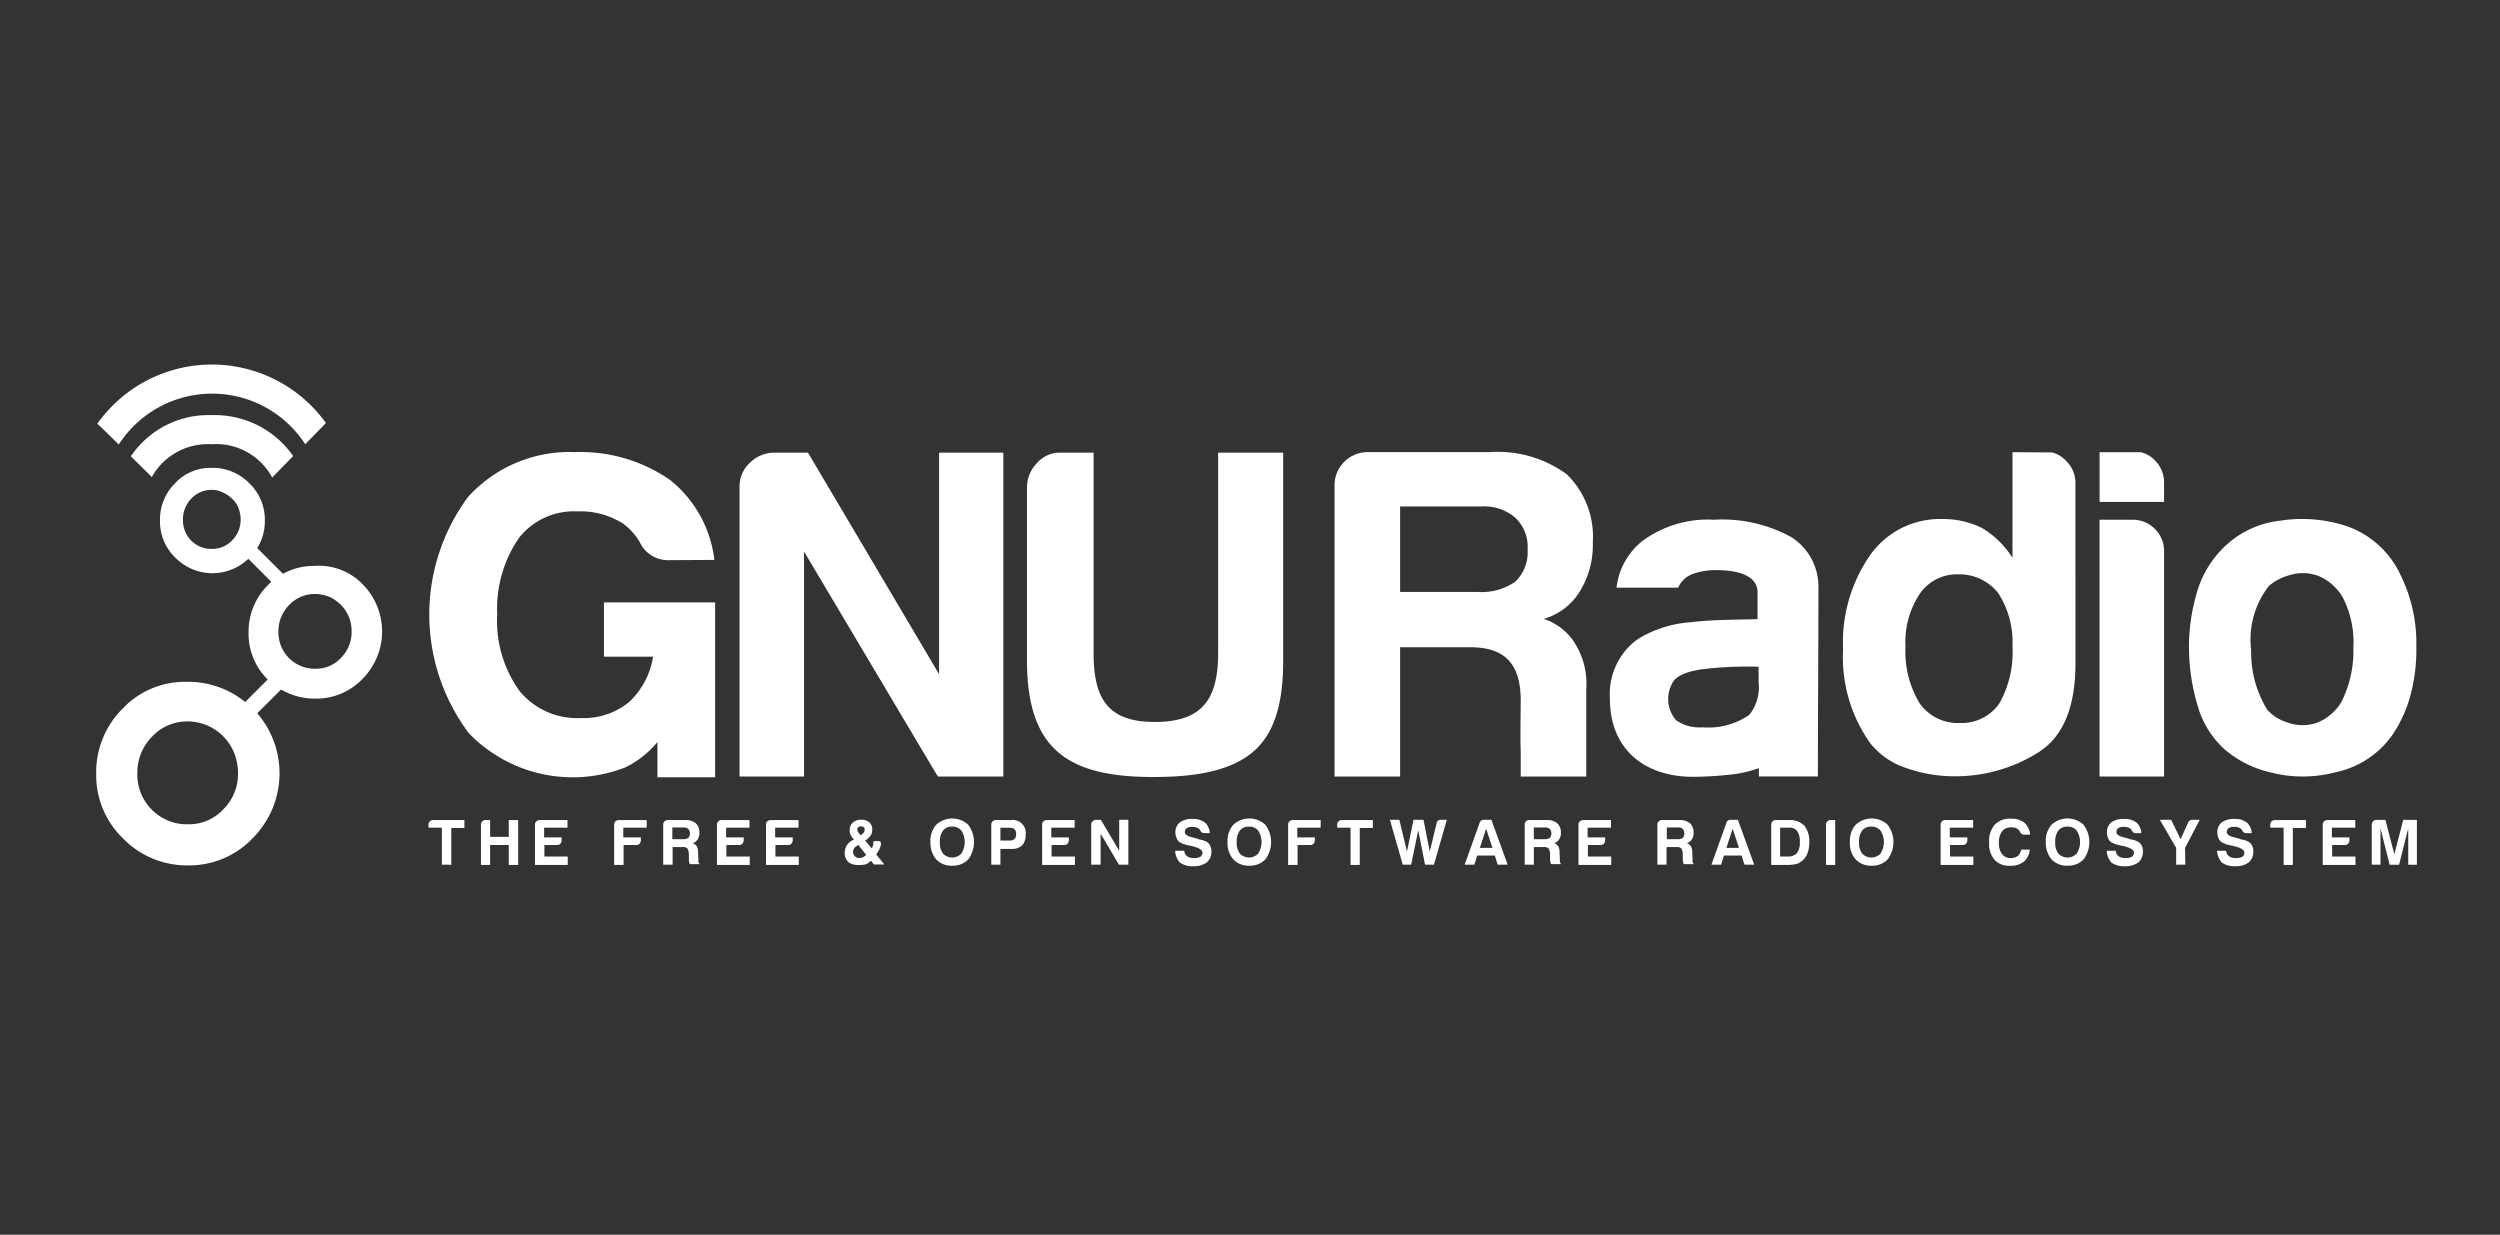 <svg xmlns="http://www.w3.org/2000/svg" width="164" height="81" viewBox="0 0 164 81">
  <rect x="0" y="0" width="164" height="81" fill="#333333" stroke="none"/>
  <g id="gnu-01" transform="translate(0.068)">
    <rect id="Rectangle_5" data-name="Rectangle 5" width="164" height="81" transform="translate(-0.068)" fill="none"/>
    <g id="Group_7" data-name="Group 7" transform="translate(6.244 23.913)">
      <path id="_76325656" d="M407.342,172.6h-4.3v13.126c0,3.011-1,4.542-4.163,4.542-3.148,0-4.008-1.617-4.008-4.542V172.6h-2.185a1.994,1.994,0,0,0-1.548.705,2.294,2.294,0,0,0-.637,1.6v11.3c0,5.815,2.615,7.673,8.258,7.673,2.288,0,5.316-.224,6.967-2.03,1.359-1.48,1.583-3.733,1.583-5.66V172.6Z" transform="translate(-329.444 -166.82)" fill="#fff" fill-rule="evenodd"/>
      <path id="_76325560" d="M280.9,193.846h4.232V179.086l8.653,14.554.138.206h4.284V172.6h-4.215v14.537l-8.6-14.537h-2.305a2.318,2.318,0,0,0-1.548.705,2.1,2.1,0,0,0-.637,1.548v18.993Z" transform="translate(-238.7 -166.82)" fill="#fff" fill-rule="evenodd"/>
      <path id="_76325464" d="M181.3,179.471l-.017-.155a7.889,7.889,0,0,0-2.89-5.092h0a10.313,10.313,0,0,0-6.245-1.824,8.961,8.961,0,0,0-7.019,2.959,12.973,12.973,0,0,0,.069,15.483,9.471,9.471,0,0,0,10.271,2.236h0a6.3,6.3,0,0,0,2.064-1.617l.034-.052v2.322h3.785V182.258h-7.294v3.561h3.217v.034a5.18,5.18,0,0,1-1.548,2.925,4.681,4.681,0,0,1-3.165,1.067,4.895,4.895,0,0,1-4.026-1.755,7.843,7.843,0,0,1-1.48-5.041,8.212,8.212,0,0,1,1.428-5.023,4.588,4.588,0,0,1,3.819-1.738,5.222,5.222,0,0,1,2.993.791,4.054,4.054,0,0,1,1.118,1.239,2.045,2.045,0,0,0,1.927,1.17l2.959-.017Z" transform="translate(-140.751 -166.654)" fill="#fff" fill-rule="evenodd"/>
      <path id="_76324888" d="M613.23,202.656h4.043a1.707,1.707,0,0,1,.981-.912,4.6,4.6,0,0,1,1.531-.241c.963,0,2.718.172,2.7,1.48v1.738h-.017c-1.462.034-2.993.034-4.438.206a7.642,7.642,0,0,0-3.234,1,3.992,3.992,0,0,0-.516.378,4.449,4.449,0,0,0-1.48,3.647c0,3.3,2.271,5.109,5.454,5.109h.069a23.935,23.935,0,0,0,2.477-.155,7.7,7.7,0,0,0,1.738-.4l.034-.017v.551h3.871c0-4.094.034-8.206.034-12.3a3.857,3.857,0,0,0-1.755-3.389,9.4,9.4,0,0,0-5.109-1.153,7.2,7.2,0,0,0-4.679,1.393,4.534,4.534,0,0,0-1.7,3.062Zm9.324,5.2v1a2.926,2.926,0,0,1-.6,2.133,4.7,4.7,0,0,1-3.079.826,2.686,2.686,0,0,1-1.738-.465,2.136,2.136,0,0,1-.275-2.374c.275-.654,1.307-.86,1.927-.963a24.664,24.664,0,0,1,3.733-.172l.034.017Z" transform="translate(-513.501 -188.016)" fill="#fff" fill-rule="evenodd"/>
      <path id="_97397504" d="M839.208,214.649a8.529,8.529,0,0,0,4.06-.086,6.069,6.069,0,0,0,3.716-2.495,8.765,8.765,0,0,0,1.1-2.374,11.588,11.588,0,0,0,.43-3.355,10.121,10.121,0,0,0-1.032-4.7,6.148,6.148,0,0,0-3.406-3.165,9.325,9.325,0,0,0-4.507-.4,6.255,6.255,0,0,0-4.077,2.168,6.745,6.745,0,0,0-1.428,2.735,12.553,12.553,0,0,0-.464,3.3,13.411,13.411,0,0,0,.551,3.871,6.111,6.111,0,0,0,1.824,2.959,7.06,7.06,0,0,0,3.234,1.531Zm-1.531-8.1a5.706,5.706,0,0,1,1.17-4.2,3.43,3.43,0,0,1,1.359-.705,2.928,2.928,0,0,1,1.841.034,3.354,3.354,0,0,1,1.634,1.411,6.468,6.468,0,0,1,.705,3.32,7.451,7.451,0,0,1-.791,3.561,3.242,3.242,0,0,1-1.7,1.393,2.917,2.917,0,0,1-1.875-.069,2.835,2.835,0,0,1-1.29-.826,7.152,7.152,0,0,1-1.049-3.922Z" transform="translate(-696.315 -187.828)" fill="#fff" fill-rule="evenodd"/>
      <path id="path3476" d="M799.5,175.669h4.232V174.4a2.042,2.042,0,0,0-.6-1.462,1.945,1.945,0,0,0-.929-.533h-2.7v3.269Z" transform="translate(-668.081 -166.654)" fill="#fff" fill-rule="evenodd"/>
      <path id="_97397312" d="M799.5,198.2v16.842h4.232v-14.8a2.056,2.056,0,0,0-2.047-2.047H799.5Z" transform="translate(-668.081 -188.015)" fill="#fff" fill-rule="evenodd"/>
      <path id="path3480" d="M712.814,172.4v6.95l-.034-.069a6.01,6.01,0,0,0-1.944-1.892,5.785,5.785,0,0,0-2.684-.6,5.6,5.6,0,0,0-4.679,2.374,10.016,10.016,0,0,0-1.772,6.159,9.767,9.767,0,0,0,1.772,6.159,5.041,5.041,0,0,0,2.443,1.669,9.535,9.535,0,0,0,3.114.516,10.2,10.2,0,0,0,5.419-1.531c2.013-1.221,2.495-3.647,2.495-5.849V174.4a2,2,0,0,0-.6-1.411,1.852,1.852,0,0,0-.946-.568l-2.581-.017Zm-.929,9.256a5.935,5.935,0,0,1,.929,3.492,6.84,6.84,0,0,1-.86,3.733,3,3,0,0,1-2.581,1.29,3.082,3.082,0,0,1-2.649-1.29,6.6,6.6,0,0,1-.929-3.733,5.689,5.689,0,0,1,.929-3.441,2.953,2.953,0,0,1,2.529-1.29,3.252,3.252,0,0,1,2.632,1.239Z" transform="translate(-587.107 -166.654)" fill="#fff" fill-rule="evenodd"/>
      <path id="_97397120" d="M507.8,193.681h4.3V185.2h4.611c2.357,0,3.3,1.2,3.3,3.492v.052c0,.688-.017,1.393-.017,2.082v.034c0,.378,0,.757.017,1.135v1.686h4.3v-5.729a4.984,4.984,0,0,0-.981-3.355,3.865,3.865,0,0,0-1.755-1.239l-.069-.017.069-.017a4.09,4.09,0,0,0,2.305-1.772,5.786,5.786,0,0,0,.86-3.234,5.719,5.719,0,0,0-1.7-4.456,7.652,7.652,0,0,0-5.058-1.462h-8a2.173,2.173,0,0,0-2.185,2.185v19.1Zm11.853-16.98a2.618,2.618,0,0,1,.809,2.1,2.662,2.662,0,0,1-.809,2.1,3.868,3.868,0,0,1-2.46.671H512.1v-5.608h5.333A3.134,3.134,0,0,1,519.653,176.7Z" transform="translate(-426.564 -166.654)" fill="#fff" fill-rule="evenodd"/>
      <path id="path3486" d="M37.411,144.247a7.283,7.283,0,0,1,12.232-.017L51,142.836a9.215,9.215,0,0,0-15,.052C36.017,142.871,37.411,144.247,37.411,144.247Z" transform="translate(-35.931 -139)" fill="#fff" fill-rule="evenodd"/>
      <path id="path3488" d="M54.116,158.3A6.146,6.146,0,0,0,48.8,161l1.376,1.359a4.211,4.211,0,0,1,3.94-2.15,4.165,4.165,0,0,1,3.957,2.185l1.376-1.411A6.268,6.268,0,0,0,54.116,158.3Z" transform="translate(-46.529 -154.98)" fill="#fff" fill-rule="evenodd"/>
      <path id="path4301" d="M163.177,315.625V313.2H162.3v-.206a.294.294,0,0,1,.31-.292h2.047v.516h-.86v2.426C163.8,315.625,163.177,315.625,163.177,315.625Z" transform="translate(-140.503 -282.817)" fill="#fff" fill-rule="evenodd"/>
      <path id="path4298" d="M182.3,315.625v-2.632a.294.294,0,0,1,.31-.292h.292v1.1h1.221v-1.1h.619v2.942h-.619v-1.307H182.9v1.307h-.6Z" transform="translate(-157.062 -282.817)" fill="#fff" fill-rule="evenodd"/>
      <path id="path4295" d="M202.9,315.625v-2.632a.294.294,0,0,1,.31-.292h1.824v.5H203.5v.637h1.153v.189a.362.362,0,0,1-.086.224.285.285,0,0,1-.206.086h-.843v.757h1.531v.551H202.9Z" transform="translate(-174.118 -282.817)" fill="#fff" fill-rule="evenodd"/>
      <path id="path4292" d="M233.1,315.625v-2.632a.294.294,0,0,1,.31-.292h1.824v.5H233.7v.637h1.153v.189a.362.362,0,0,1-.086.224.285.285,0,0,1-.206.086h-.843v1.307H233.1Z" transform="translate(-199.123 -282.817)" fill="#fff" fill-rule="evenodd"/>
      <path id="path4289" d="M251.8,315.625v-2.632a.294.294,0,0,1,.31-.292h1.118a1.016,1.016,0,0,1,.705.206.79.79,0,0,1,.241.619.724.724,0,0,1-.12.447.535.535,0,0,1-.327.241.508.508,0,0,1,.275.206.849.849,0,0,1,.086.43l.017.344v.206c.017.1.052.172.1.189h-.654a.332.332,0,0,1-.052-.172.926.926,0,0,1-.017-.189v-.31a.754.754,0,0,0-.1-.361.439.439,0,0,0-.327-.086h-.637v1.153Zm.6-1.669h.705a.592.592,0,0,0,.344-.086.466.466,0,0,0,0-.585.421.421,0,0,0-.31-.1h-.74v.774Z" transform="translate(-214.606 -282.817)" fill="#fff" fill-rule="evenodd"/>
      <path id="path4286" d="M272.3,315.625v-2.632a.294.294,0,0,1,.31-.292h1.824v.5H272.9v.637h1.153v.189a.362.362,0,0,1-.086.224.285.285,0,0,1-.206.086h-.843v.757h1.531v.551H272.3Z" transform="translate(-231.579 -282.817)" fill="#fff" fill-rule="evenodd"/>
      <path id="path4283" d="M291,315.625v-2.632a.294.294,0,0,1,.31-.292h1.824v.5H291.6v.637h1.153v.189a.362.362,0,0,1-.086.224.285.285,0,0,1-.206.086h-.843v.757h1.531v.551H291Z" transform="translate(-247.062 -282.817)" fill="#fff" fill-rule="evenodd"/>
      <path id="path4280" d="M321.895,314.252l-.155.1a.373.373,0,0,0-.138.155.458.458,0,0,0-.052.206.342.342,0,0,0,.12.275.377.377,0,0,0,.292.12.608.608,0,0,0,.241-.052.81.81,0,0,0,.206-.155Zm.155-.637.069-.052a.519.519,0,0,0,.138-.138.347.347,0,0,0,.052-.189.168.168,0,0,0-.069-.155.313.313,0,0,0-.344,0,.21.21,0,0,0-.069.155.7.7,0,0,0,.034.12.089.089,0,0,0,.034.069c.017.017.034.052.052.069l.1.12Zm-.447.275-.12-.155a.48.48,0,0,1-.12-.224.508.508,0,0,1-.034-.224.613.613,0,0,1,.206-.5.742.742,0,0,1,.55-.189.766.766,0,0,1,.533.172.575.575,0,0,1,.189.465.713.713,0,0,1-.1.4,1.35,1.35,0,0,1-.361.327l.43.516a1.052,1.052,0,0,0,.086-.206,1.986,1.986,0,0,0,.034-.275h.31c.086,0,.138.017.155.069a.428.428,0,0,1,.017.138,1.434,1.434,0,0,1-.069.258,2.372,2.372,0,0,1-.241.413l.533.654h-.688l-.189-.241c-.069.052-.12.1-.189.155a.465.465,0,0,1-.189.086,2.189,2.189,0,0,1-.585.034.982.982,0,0,1-.516-.189.78.78,0,0,1-.241-.619.88.88,0,0,1,.138-.482,1.078,1.078,0,0,1,.464-.378Z" transform="translate(-271.901 -282.735)" fill="#fff" fill-rule="evenodd"/>
      <path id="path4277" d="M354.319,313.648a1.2,1.2,0,0,0,.206.757.832.832,0,0,0,1.2,0,1.393,1.393,0,0,0,0-1.514.756.756,0,0,0-.6-.258.733.733,0,0,0-.6.258A1.2,1.2,0,0,0,354.319,313.648Zm-.619,0a1.591,1.591,0,0,1,.378-1.135,1.54,1.54,0,0,1,2.1,0,1.892,1.892,0,0,1,0,2.271,1.386,1.386,0,0,1-1.049.413,1.361,1.361,0,0,1-1.049-.413A1.672,1.672,0,0,1,353.7,313.648Z" transform="translate(-298.975 -282.321)" fill="#fff" fill-rule="evenodd"/>
      <path id="path4274" d="M377.5,314.575v1.049h-.6v-2.632a.294.294,0,0,1,.31-.292h1a.846.846,0,0,1,.946.946,1.022,1.022,0,0,1-.224.705.912.912,0,0,1-.671.241H377.5Zm0-.533h.585a.484.484,0,0,0,.344-.1.438.438,0,0,0,.1-.327.42.42,0,0,0-.1-.31.48.48,0,0,0-.31-.1H377.5v.843Z" transform="translate(-318.184 -282.817)" fill="#fff" fill-rule="evenodd"/>
      <path id="path4271" d="M396.3,315.625v-2.632a.294.294,0,0,1,.31-.292h1.824v.5H396.9v.637h1.153v.189a.363.363,0,0,1-.086.224.285.285,0,0,1-.206.086h-.843v.757h1.531v.551H396.3Z" transform="translate(-334.247 -282.817)" fill="#fff" fill-rule="evenodd"/>
      <path id="path4268" d="M415,315.542V312.91a.285.285,0,0,1,.086-.206.3.3,0,0,1,.224-.1h.327l1.2,2.03V312.6h.6v2.942h-.619l-1.2-2.03v2.03Z" transform="translate(-349.729 -282.734)" fill="#fff" fill-rule="evenodd"/>
      <path id="path4265" d="M447,314.382h.6a.466.466,0,0,0,.189.361.779.779,0,0,0,.465.12.794.794,0,0,0,.4-.086.334.334,0,0,0,.138-.275c0-.189-.258-.327-.774-.447H448a.272.272,0,0,1-.069-.017,2.069,2.069,0,0,1-.585-.189.536.536,0,0,1-.241-.275.9.9,0,0,1-.086-.4.811.811,0,0,1,.292-.654,1.33,1.33,0,0,1,.843-.224,1.258,1.258,0,0,1,.809.241.99.99,0,0,1,.31.688h-.344a.265.265,0,0,1-.275-.172h0a.463.463,0,0,0-.12-.138.734.734,0,0,0-.413-.1.615.615,0,0,0-.361.086.31.31,0,0,0-.12.258c0,.155.172.275.5.344a.845.845,0,0,0,.206.052c.1.034.189.069.258.086a1.123,1.123,0,0,0,.189.034c.086.034.155.069.241.1a.62.62,0,0,1,.258.258.784.784,0,0,1,.086.4.889.889,0,0,1-.31.723,1.438,1.438,0,0,1-.877.241,1.4,1.4,0,0,1-.877-.241,1.206,1.206,0,0,1-.31-.774Z" transform="translate(-376.224 -282.486)" fill="#fff" fill-rule="evenodd"/>
      <path id="path4262" d="M490.1,315.625v-2.632a.294.294,0,0,1,.31-.292h1.824v.5H490.7v.637h1.153v.189a.362.362,0,0,1-.086.224.285.285,0,0,1-.206.086h-.843v1.307H490.1Z" transform="translate(-411.91 -282.817)" fill="#fff" fill-rule="evenodd"/>
      <path id="path4259" d="M509.677,315.625V313.2H508.8v-.206a.294.294,0,0,1,.31-.292h2.03v.516h-.86v2.426h-.6Z" transform="translate(-427.392 -282.817)" fill="#fff" fill-rule="evenodd"/>
      <path id="path4256" d="M529.743,315.542,528.9,312.6h.619l.5,2.082.43-2.082h.654l.413,2.082.447-1.858a.267.267,0,0,1,.292-.224h.378l-.843,2.942h-.585l-.447-2.254-.464,2.254Z" transform="translate(-444.034 -282.734)" fill="#fff" fill-rule="evenodd"/>
      <path id="path4253" d="M558.673,312.6h.482l1.067,2.942h-.654l-.189-.6h-1.153l-.189.6H557.4l.981-2.735A.281.281,0,0,1,558.673,312.6Zm.138.585-.413,1.256h.826Z" transform="translate(-467.632 -282.734)" fill="#fff" fill-rule="evenodd"/>
      <path id="path4250" d="M580.3,315.625v-2.632a.294.294,0,0,1,.31-.292h1.118a1.016,1.016,0,0,1,.705.206.79.79,0,0,1,.241.619.724.724,0,0,1-.12.447.535.535,0,0,1-.327.241.508.508,0,0,1,.275.206.849.849,0,0,1,.086.43l.017.344v.206c.017.1.052.172.1.189h-.671a.332.332,0,0,1-.052-.172.926.926,0,0,1-.017-.189v-.31a.753.753,0,0,0-.1-.361.439.439,0,0,0-.327-.086H580.9v1.153Zm.6-1.669h.705a.592.592,0,0,0,.344-.086.466.466,0,0,0,0-.585.421.421,0,0,0-.31-.1h-.74Z" transform="translate(-486.592 -282.817)" fill="#fff" fill-rule="evenodd"/>
      <path id="path4247" d="M600.8,315.625v-2.632a.294.294,0,0,1,.31-.292h1.824v.5H601.4v.637h1.153v.189a.362.362,0,0,1-.086.224.285.285,0,0,1-.206.086h-.843v.757h1.531v.551H600.8Z" transform="translate(-503.565 -282.817)" fill="#fff" fill-rule="evenodd"/>
      <path id="path4244" d="M630.9,315.625v-2.632a.294.294,0,0,1,.31-.292h1.118a1.016,1.016,0,0,1,.705.206.79.79,0,0,1,.241.619.724.724,0,0,1-.12.447.535.535,0,0,1-.327.241.508.508,0,0,1,.275.206.849.849,0,0,1,.086.43l.017.344v.206c.017.1.052.172.1.189h-.671a.332.332,0,0,1-.052-.172.926.926,0,0,1-.017-.189v-.31a.753.753,0,0,0-.1-.361.439.439,0,0,0-.327-.086H631.5v1.153Zm.619-1.669h.705a.592.592,0,0,0,.344-.086.466.466,0,0,0,0-.585.42.42,0,0,0-.31-.1h-.74Z" transform="translate(-528.487 -282.817)" fill="#fff" fill-rule="evenodd"/>
      <path id="path4241" d="M652.756,312.6h.482l1.067,2.942h-.637l-.189-.6h-1.153l-.189.6H651.5l.981-2.735a.262.262,0,0,1,.275-.206Zm.138.585-.413,1.256h.826l-.413-1.256Z" transform="translate(-545.543 -282.734)" fill="#fff" fill-rule="evenodd"/>
      <path id="path4238" d="M674.3,315.625v-2.632a.294.294,0,0,1,.31-.292h.843a1.329,1.329,0,0,1,1.015.361,1.638,1.638,0,0,1,.327,1.118,1.84,1.84,0,0,1-.12.705,1.106,1.106,0,0,1-.361.5.975.975,0,0,1-.4.206,2.75,2.75,0,0,1-.619.052h-1Zm.585-.533h.482a.782.782,0,0,0,.619-.224,1.1,1.1,0,0,0,.189-.723,1.179,1.179,0,0,0-.172-.723.635.635,0,0,0-.551-.224h-.568v1.892Z" transform="translate(-564.42 -282.817)" fill="#fff" fill-rule="evenodd"/>
      <path id="path4235" d="M695.2,315.625v-2.632a.294.294,0,0,1,.31-.292h.292v2.942h-.6Z" transform="translate(-581.725 -282.817)" fill="#fff" fill-rule="evenodd"/>
      <path id="path4232" d="M704.9,313.648a1.2,1.2,0,0,0,.206.757.831.831,0,0,0,1.2,0,1.393,1.393,0,0,0,0-1.514.756.756,0,0,0-.6-.258.733.733,0,0,0-.6.258A1.2,1.2,0,0,0,704.9,313.648Zm-.6,0a1.591,1.591,0,0,1,.378-1.135,1.54,1.54,0,0,1,2.1,0,1.893,1.893,0,0,1,0,2.271,1.386,1.386,0,0,1-1.049.413,1.361,1.361,0,0,1-1.049-.413A1.591,1.591,0,0,1,704.3,313.648Z" transform="translate(-589.259 -282.321)" fill="#fff" fill-rule="evenodd"/>
      <path id="path4229" d="M738.9,315.625v-2.632a.294.294,0,0,1,.31-.292h1.824v.5H739.5v.637h1.153v.189a.362.362,0,0,1-.086.224.285.285,0,0,1-.206.086h-.843v.757h1.531v.551H738.9Z" transform="translate(-617.907 -282.817)" fill="#fff" fill-rule="evenodd"/>
      <path id="path4226" d="M760.067,314.2a1.2,1.2,0,0,1-.378.809,1.424,1.424,0,0,1-.929.275,1.283,1.283,0,0,1-1.015-.4,1.6,1.6,0,0,1-.344-1.135,1.625,1.625,0,0,1,.361-1.153,1.341,1.341,0,0,1,1.067-.4,1.326,1.326,0,0,1,.895.275,1.137,1.137,0,0,1,.361.774h-.361a.288.288,0,0,1-.292-.172h0a.764.764,0,0,0-.138-.189.724.724,0,0,0-.447-.12.733.733,0,0,0-.6.258,1.2,1.2,0,0,0-.206.757,1.149,1.149,0,0,0,.206.74.7.7,0,0,0,.585.258.729.729,0,0,0,.447-.138.685.685,0,0,0,.224-.413h.568Z" transform="translate(-633.224 -282.403)" fill="#fff" fill-rule="evenodd"/>
      <path id="path4223" d="M779.619,313.648a1.2,1.2,0,0,0,.206.757.831.831,0,0,0,1.2,0,1.393,1.393,0,0,0,0-1.514.756.756,0,0,0-.6-.258.733.733,0,0,0-.6.258A1.2,1.2,0,0,0,779.619,313.648Zm-.619,0a1.591,1.591,0,0,1,.378-1.135,1.54,1.54,0,0,1,2.1,0,1.892,1.892,0,0,1,0,2.271,1.386,1.386,0,0,1-1.049.413,1.361,1.361,0,0,1-1.049-.413A1.672,1.672,0,0,1,779,313.648Z" transform="translate(-651.108 -282.321)" fill="#fff" fill-rule="evenodd"/>
      <path id="path4220" d="M802.2,314.382h.6a.466.466,0,0,0,.189.361.779.779,0,0,0,.465.12.794.794,0,0,0,.4-.086.334.334,0,0,0,.138-.275c0-.189-.258-.327-.774-.447H803.2a.272.272,0,0,1-.069-.017,2.07,2.07,0,0,1-.585-.189.536.536,0,0,1-.241-.275.9.9,0,0,1-.086-.4.811.811,0,0,1,.293-.654,1.33,1.33,0,0,1,.843-.224,1.258,1.258,0,0,1,.809.241.99.99,0,0,1,.31.688h-.344a.265.265,0,0,1-.275-.172h0a.464.464,0,0,0-.12-.138.734.734,0,0,0-.413-.1.615.615,0,0,0-.361.086.31.31,0,0,0-.12.258c0,.155.172.275.5.344a.845.845,0,0,0,.206.052c.1.034.189.069.258.086a1.123,1.123,0,0,0,.189.034c.086.034.155.069.241.1a.621.621,0,0,1,.258.258.785.785,0,0,1,.086.4.889.889,0,0,1-.31.723,1.438,1.438,0,0,1-.877.241,1.4,1.4,0,0,1-.877-.241,1.206,1.206,0,0,1-.31-.774Z" transform="translate(-670.317 -282.486)" fill="#fff" fill-rule="evenodd"/>
      <path id="path4217" d="M824.169,315.542h-.6v-1.1L822.5,312.6h.74l.619,1.273.5-1.1a.279.279,0,0,1,.275-.172h.482l-.963,1.841.017,1.1Z" transform="translate(-687.125 -282.734)" fill="#fff" fill-rule="evenodd"/>
      <path id="path4214" d="M844.3,314.382h.6a.467.467,0,0,0,.189.361.779.779,0,0,0,.465.12.794.794,0,0,0,.4-.086.334.334,0,0,0,.138-.275c0-.189-.258-.327-.774-.447H845.3a.272.272,0,0,1-.069-.017,2.07,2.07,0,0,1-.585-.189.536.536,0,0,1-.241-.275.9.9,0,0,1-.086-.4.811.811,0,0,1,.292-.654,1.33,1.33,0,0,1,.843-.224,1.258,1.258,0,0,1,.809.241.99.99,0,0,1,.31.688h-.344a.265.265,0,0,1-.275-.172h0a.464.464,0,0,0-.12-.138.734.734,0,0,0-.413-.1.615.615,0,0,0-.361.086.31.31,0,0,0-.12.258c0,.155.172.275.5.344a.845.845,0,0,0,.206.052c.1.034.189.069.258.086a1.123,1.123,0,0,0,.189.034c.086.034.155.069.241.1a.62.62,0,0,1,.258.258.784.784,0,0,1,.086.4.889.889,0,0,1-.31.723,1.439,1.439,0,0,1-.877.241,1.4,1.4,0,0,1-.877-.241A1.306,1.306,0,0,1,844.3,314.382Z" transform="translate(-705.174 -282.486)" fill="#fff" fill-rule="evenodd"/>
      <path id="path4211" d="M865.477,315.625V313.2H864.6v-.206a.294.294,0,0,1,.31-.292h2.03v.516h-.86v2.426h-.6Z" transform="translate(-721.982 -282.817)" fill="#fff" fill-rule="evenodd"/>
      <path id="path4208" d="M884.6,315.625v-2.632a.294.294,0,0,1,.31-.292h1.824v.5H885.2v.637h1.153v.189a.363.363,0,0,1-.086.224.285.285,0,0,1-.206.086h-.843v.757h1.531v.551H884.6Z" transform="translate(-738.541 -282.817)" fill="#fff" fill-rule="evenodd"/>
      <path id="path4205" d="M903.3,315.542V312.91a.285.285,0,0,1,.086-.206.3.3,0,0,1,.224-.1h.585l.585,2.254.585-2.254h.895v2.942h-.568v-2.374l-.6,2.374h-.619l-.6-2.374v2.374Z" transform="translate(-754.024 -282.734)" fill="#fff" fill-rule="evenodd"/>
      <path id="path3484" d="M53.062,186.021a4.4,4.4,0,0,1,0,6.228,4.185,4.185,0,0,1-3.079,1.29,4.329,4.329,0,0,1-2.254-.6L46.163,194.5a6.03,6.03,0,0,1-.31,8.206,5.735,5.735,0,0,1-4.215,1.772,5.845,5.845,0,0,1-4.267-1.755,5.756,5.756,0,0,1-1.772-4.249,5.881,5.881,0,0,1,1.72-4.266,5.627,5.627,0,0,1,4.215-1.772,5.907,5.907,0,0,1,3.836,1.325l1.48-1.48a4.181,4.181,0,0,1-1.256-3.062,4.3,4.3,0,0,1,1.256-3.114,2.858,2.858,0,0,1,.241-.224l-1.514-1.514A3.407,3.407,0,0,1,40.8,184.3a3.26,3.26,0,0,1-1.015-2.443,3.362,3.362,0,0,1,.981-2.443A3.186,3.186,0,0,1,43.17,178.4a3.374,3.374,0,0,1,2.477,1.015,3.3,3.3,0,0,1,1.015,2.46,3.334,3.334,0,0,1-.5,1.789l1.686,1.686a4.178,4.178,0,0,1,2.064-.516A3.973,3.973,0,0,1,53.062,186.021ZM43.2,179.845a1.818,1.818,0,0,0-1.359.568,1.938,1.938,0,0,0-.551,1.376,1.894,1.894,0,0,0,.533,1.376,1.853,1.853,0,0,0,1.376.551,1.77,1.77,0,0,0,1.325-.568,1.9,1.9,0,0,0,.551-1.359,2.168,2.168,0,0,0-.138-.74,1.6,1.6,0,0,0-.4-.6,2,2,0,0,0-.619-.43A1.591,1.591,0,0,0,43.2,179.845Zm-1.566,15.191a3.132,3.132,0,0,0-2.374,1,3.354,3.354,0,0,0-.963,2.391,3.255,3.255,0,0,0,.946,2.391,3.215,3.215,0,0,0,2.391.963,3.073,3.073,0,0,0,2.322-1,3.259,3.259,0,0,0,.946-2.357,3.652,3.652,0,0,0-.241-1.29,3.3,3.3,0,0,0-3.028-2.1Zm8.344-8.361a2.286,2.286,0,0,0-1.72.723,2.431,2.431,0,0,0-.705,1.738,2.381,2.381,0,0,0,2.426,2.443,2.238,2.238,0,0,0,1.686-.723,2.376,2.376,0,0,0,.688-1.72,2.559,2.559,0,0,0-.172-.946,2.6,2.6,0,0,0-.5-.774,2.756,2.756,0,0,0-.774-.551A2.56,2.56,0,0,0,49.982,186.675Z" transform="translate(-35.6 -171.622)" fill="#fff" fill-rule="evenodd"/>
      <path id="path4202" d="M467.6,313.648a1.2,1.2,0,0,0,.206.757.832.832,0,0,0,1.2,0,1.393,1.393,0,0,0,0-1.514.756.756,0,0,0-.6-.258.733.733,0,0,0-.6.258A1.2,1.2,0,0,0,467.6,313.648Zm-.6,0a1.591,1.591,0,0,1,.378-1.135,1.54,1.54,0,0,1,2.1,0,1.892,1.892,0,0,1,0,2.271,1.386,1.386,0,0,1-1.049.413,1.361,1.361,0,0,1-1.049-.413A1.591,1.591,0,0,1,467,313.648Z" transform="translate(-392.784 -282.321)" fill="#fff" fill-rule="evenodd"/>
    </g>
  </g>
</svg>
